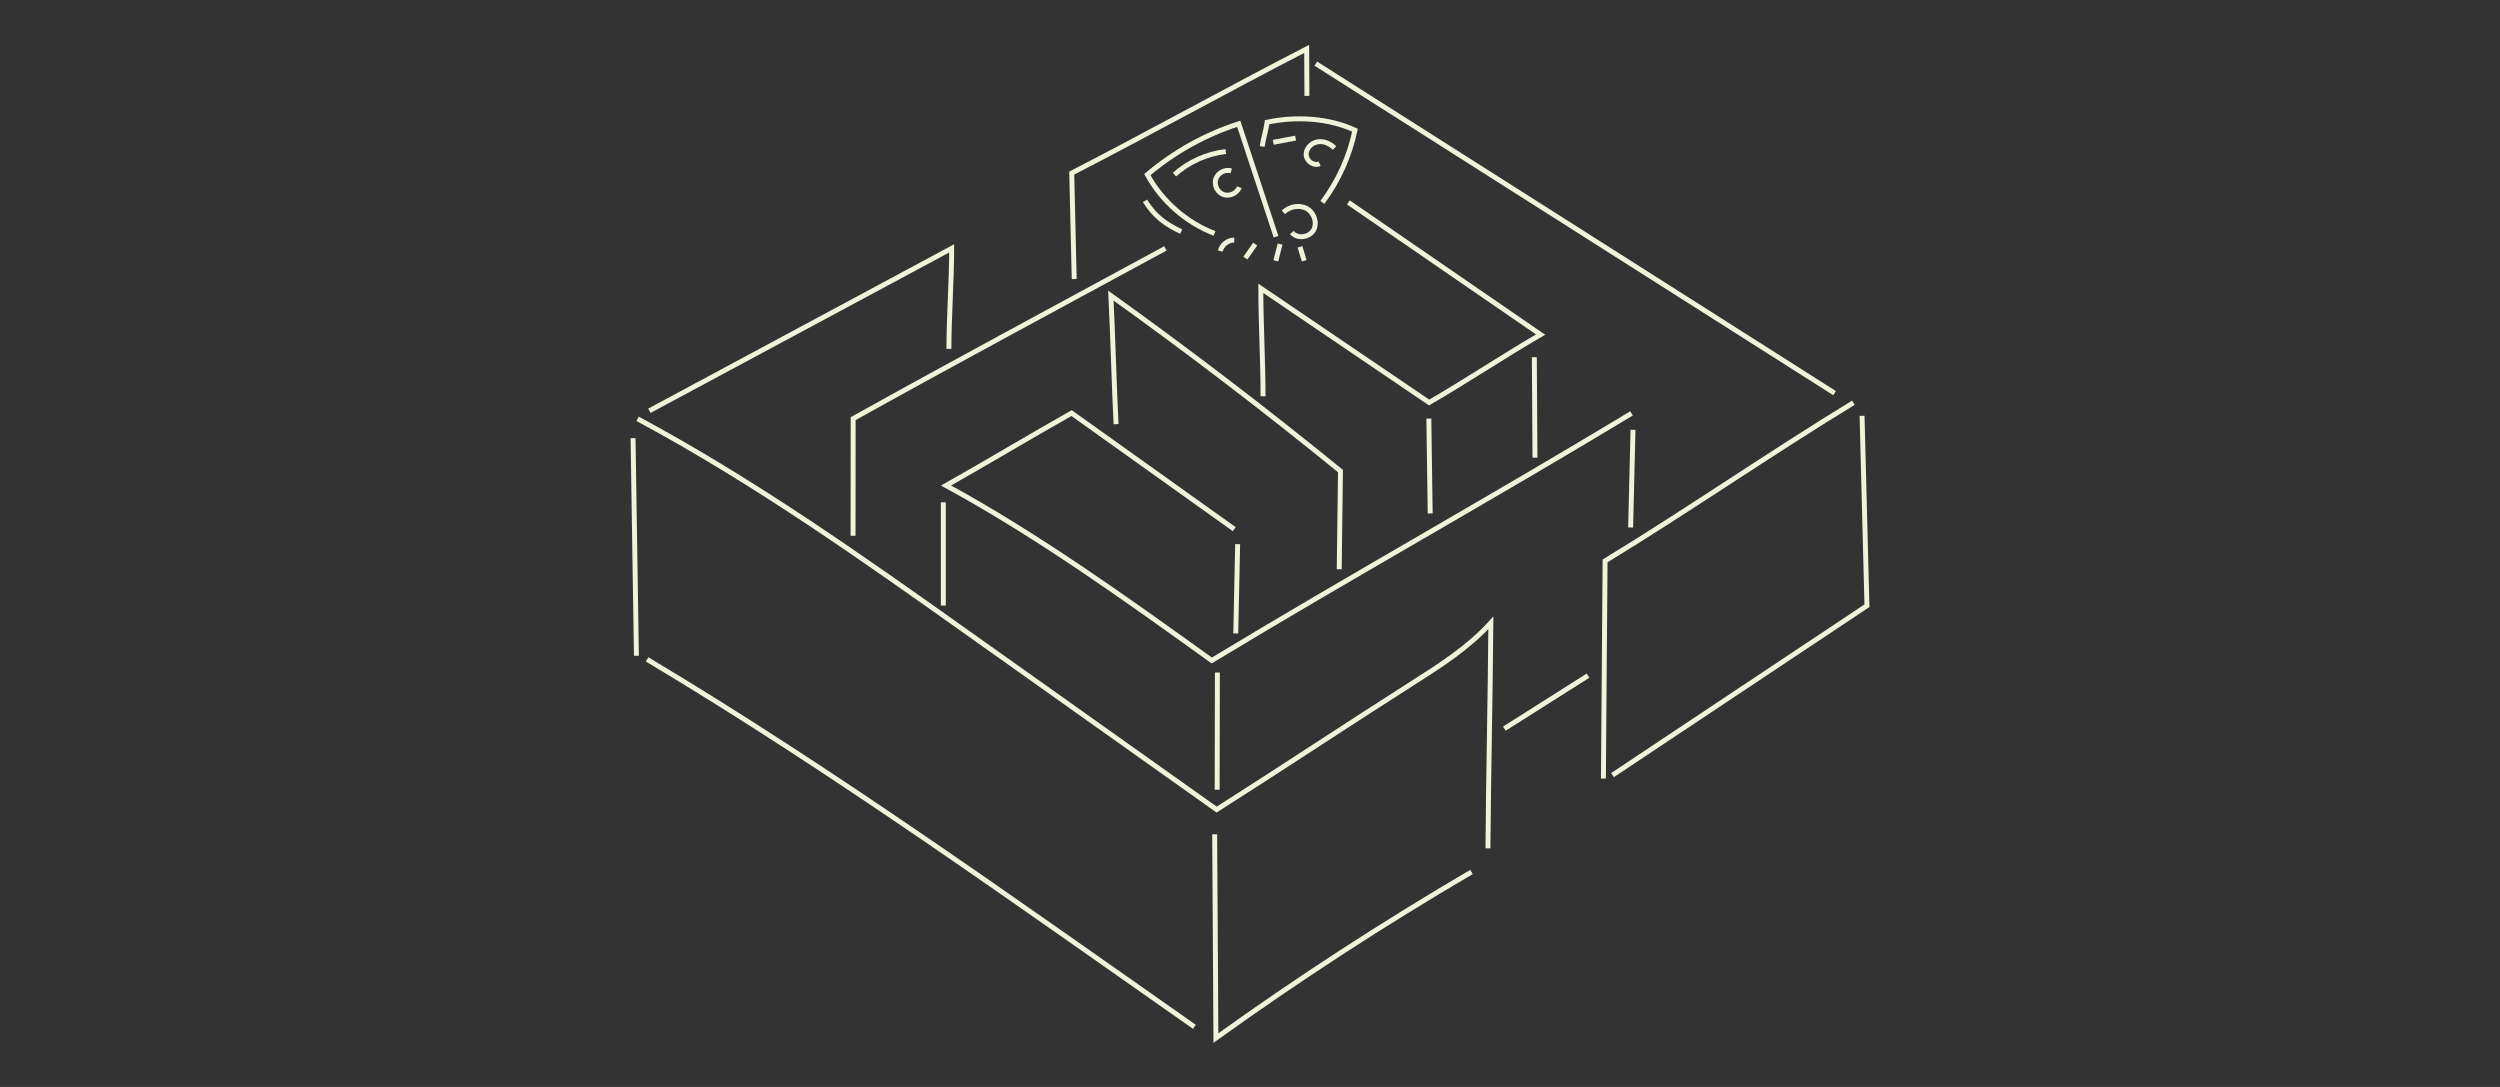 <svg width="506" height="220" viewBox="0 0 506 220" fill="none" xmlns="http://www.w3.org/2000/svg">
<rect x="0" y="0" width="506" height="220" fill="#333333" stroke="none"/>
<path d="M258.27 47.91C255.75 40.29 253.24 32.67 250.72 25.05C243.96 27.23 237.64 30.75 232.22 35.34C235.17 40.73 240.08 45.03 245.81 47.25" stroke="#F0F2DA" stroke-miterlimit="10"/>
<path d="M255.47 29.65C255.66 28.14 256.28 26.24 256.47 24.73C262.32 23.51 268.83 23.86 274.25 26.35C273.15 31.63 270.87 36.66 267.64 40.97" stroke="#F0F2DA" stroke-miterlimit="10"/>
<path d="M239.08 46.87C235.98 45.44 233.68 43.78 231.75 40.65" stroke="#F0F2DA" stroke-miterlimit="10"/>
<path d="M248.1 30.67C244.27 31.12 240.58 32.77 237.71 35.34" stroke="#F0F2DA" stroke-miterlimit="10"/>
<path d="M249.2 34.58C247.95 34.21 246.48 34.98 246.08 36.22C245.68 37.46 246.41 38.95 247.64 39.38C248.87 39.81 250.38 39.11 250.84 37.9" stroke="#F0F2DA" stroke-miterlimit="10"/>
<path d="M270.11 29.96C269.21 29.06 267.91 28.48 266.65 28.71C265.39 28.94 264.29 30.09 264.37 31.36C264.45 32.63 265.94 33.68 267.09 33.12" stroke="#F0F2DA" stroke-miterlimit="10"/>
<path d="M262.23 27.95L257.71 28.8" stroke="#F0F2DA" stroke-miterlimit="10"/>
<path d="M263.12 49.96L263.97 52.78" stroke="#F0F2DA" stroke-miterlimit="10"/>
<path d="M259.08 49.4L258.23 52.79" stroke="#F0F2DA" stroke-miterlimit="10"/>
<path d="M254.05 49.41L252.07 52.23" stroke="#F0F2DA" stroke-miterlimit="10"/>
<path d="M249.81 48.59C248.51 48.57 247.27 49.56 246.99 50.82" stroke="#F0F2DA" stroke-miterlimit="10"/>
<path d="M259.75 42.97C260.99 41.79 262.99 41.39 264.49 42.22C265.99 43.05 266.7 45.15 265.83 46.62C264.96 48.09 262.55 48.39 261.48 47.06" stroke="#F0F2DA" stroke-miterlimit="10"/>
<path d="M129.05 84.77C152.85 97.55 174.95 113.23 196.98 128.88C213.4 140.54 229.83 152.2 246.25 163.86C259.32 155.56 272.67 146.68 285.74 138.37C291.44 134.75 297.22 131.06 301.75 126.06C301.64 141.12 301.27 156.64 301.16 171.7" stroke="#F0F2DA" stroke-miterlimit="10"/>
<path d="M245.85 168.86C245.93 182.61 246.02 196.35 246.1 210.1C262.81 198.11 280.08 186.89 297.83 176.49" stroke="#F0F2DA" stroke-miterlimit="10"/>
<path d="M128.13 88.68C128.36 103.36 128.58 118.04 128.81 132.73" stroke="#F0F2DA" stroke-miterlimit="10"/>
<path d="M130.97 133.46C168.59 155.92 205.87 182.7 241.75 207.83" stroke="#F0F2DA" stroke-miterlimit="10"/>
<path d="M131.43 83.14C151.83 72.18 172.22 61.23 192.62 50.27C192.62 56.67 192.06 64.21 192.06 70.61" stroke="#F0F2DA" stroke-miterlimit="10"/>
<path d="M272.91 40.97C285.85 49.86 299.02 58.94 311.82 67.72C304.67 71.86 296.41 77.33 289.26 81.47C278.08 73.86 266.36 65.97 255.19 58.36C255.19 65.51 255.64 73.06 255.64 80.21" stroke="#F0F2DA" stroke-miterlimit="10"/>
<path d="M172.66 108.45C172.66 100.54 172.67 92.64 172.68 84.73C193.72 73.01 214.81 61.72 235.88 50.27" stroke="#F0F2DA" stroke-miterlimit="10"/>
<path d="M249.81 107.1C238.84 99.27 227.87 91.44 216.89 83.61C208.37 88.42 200 93.46 191.48 98.27C210.22 108.49 227.92 121.23 245.26 133.68C273.16 116.8 302.32 100.55 330.22 83.67" stroke="#F0F2DA" stroke-miterlimit="10"/>
<path d="M190.93 101.67V122.56" stroke="#F0F2DA" stroke-miterlimit="10"/>
<path d="M250.5 110.13C250.37 116.15 250.25 122.18 250.12 128.2" stroke="#F0F2DA" stroke-miterlimit="10"/>
<path d="M217.42 56.48C217.25 49.33 217.09 42.18 216.92 35.03C232.87 26.82 248.53 18.1 264.47 9.9C264.47 13.03 264.5 16.21 264.52 19.41" stroke="#F0F2DA" stroke-miterlimit="10"/>
<path d="M324.53 157.58C324.64 142.9 324.76 128.21 324.87 113.53C341.77 103.22 358.23 91.82 375.13 81.51" stroke="#F0F2DA" stroke-miterlimit="10"/>
<path d="M271.06 115.22C271.16 109.2 271.21 101.36 271.31 95.34C256.19 83.03 240.69 71.18 224.84 59.83C225.26 68.3 225.47 77.39 225.89 85.85" stroke="#F0F2DA" stroke-miterlimit="10"/>
<path d="M289.47 103.92C289.38 97.52 289.29 91.12 289.2 84.72" stroke="#F0F2DA" stroke-miterlimit="10"/>
<path d="M310.68 92.63C310.64 85.85 310.59 79.08 310.55 72.3" stroke="#F0F2DA" stroke-miterlimit="10"/>
<path d="M266.32 12.88C301.32 35.11 336.32 57.34 371.32 79.57" stroke="#F0F2DA" stroke-miterlimit="10"/>
<path d="M326.37 156.88C343.54 145.45 360.7 134.03 377.87 122.6C377.56 109.23 377.19 97.52 376.88 84.16" stroke="#F0F2DA" stroke-miterlimit="10"/>
<path d="M246.4 136.12C246.38 144.03 246.37 151.93 246.35 159.84" stroke="#F0F2DA" stroke-miterlimit="10"/>
<path d="M330.52 86.99C330.36 93.58 330.2 100.17 330.04 106.76" stroke="#F0F2DA" stroke-miterlimit="10"/>
<path d="M321.42 136.75C315.77 140.33 310.13 143.9 304.48 147.48" stroke="#F0F2DA" stroke-miterlimit="10"/>
</svg>
